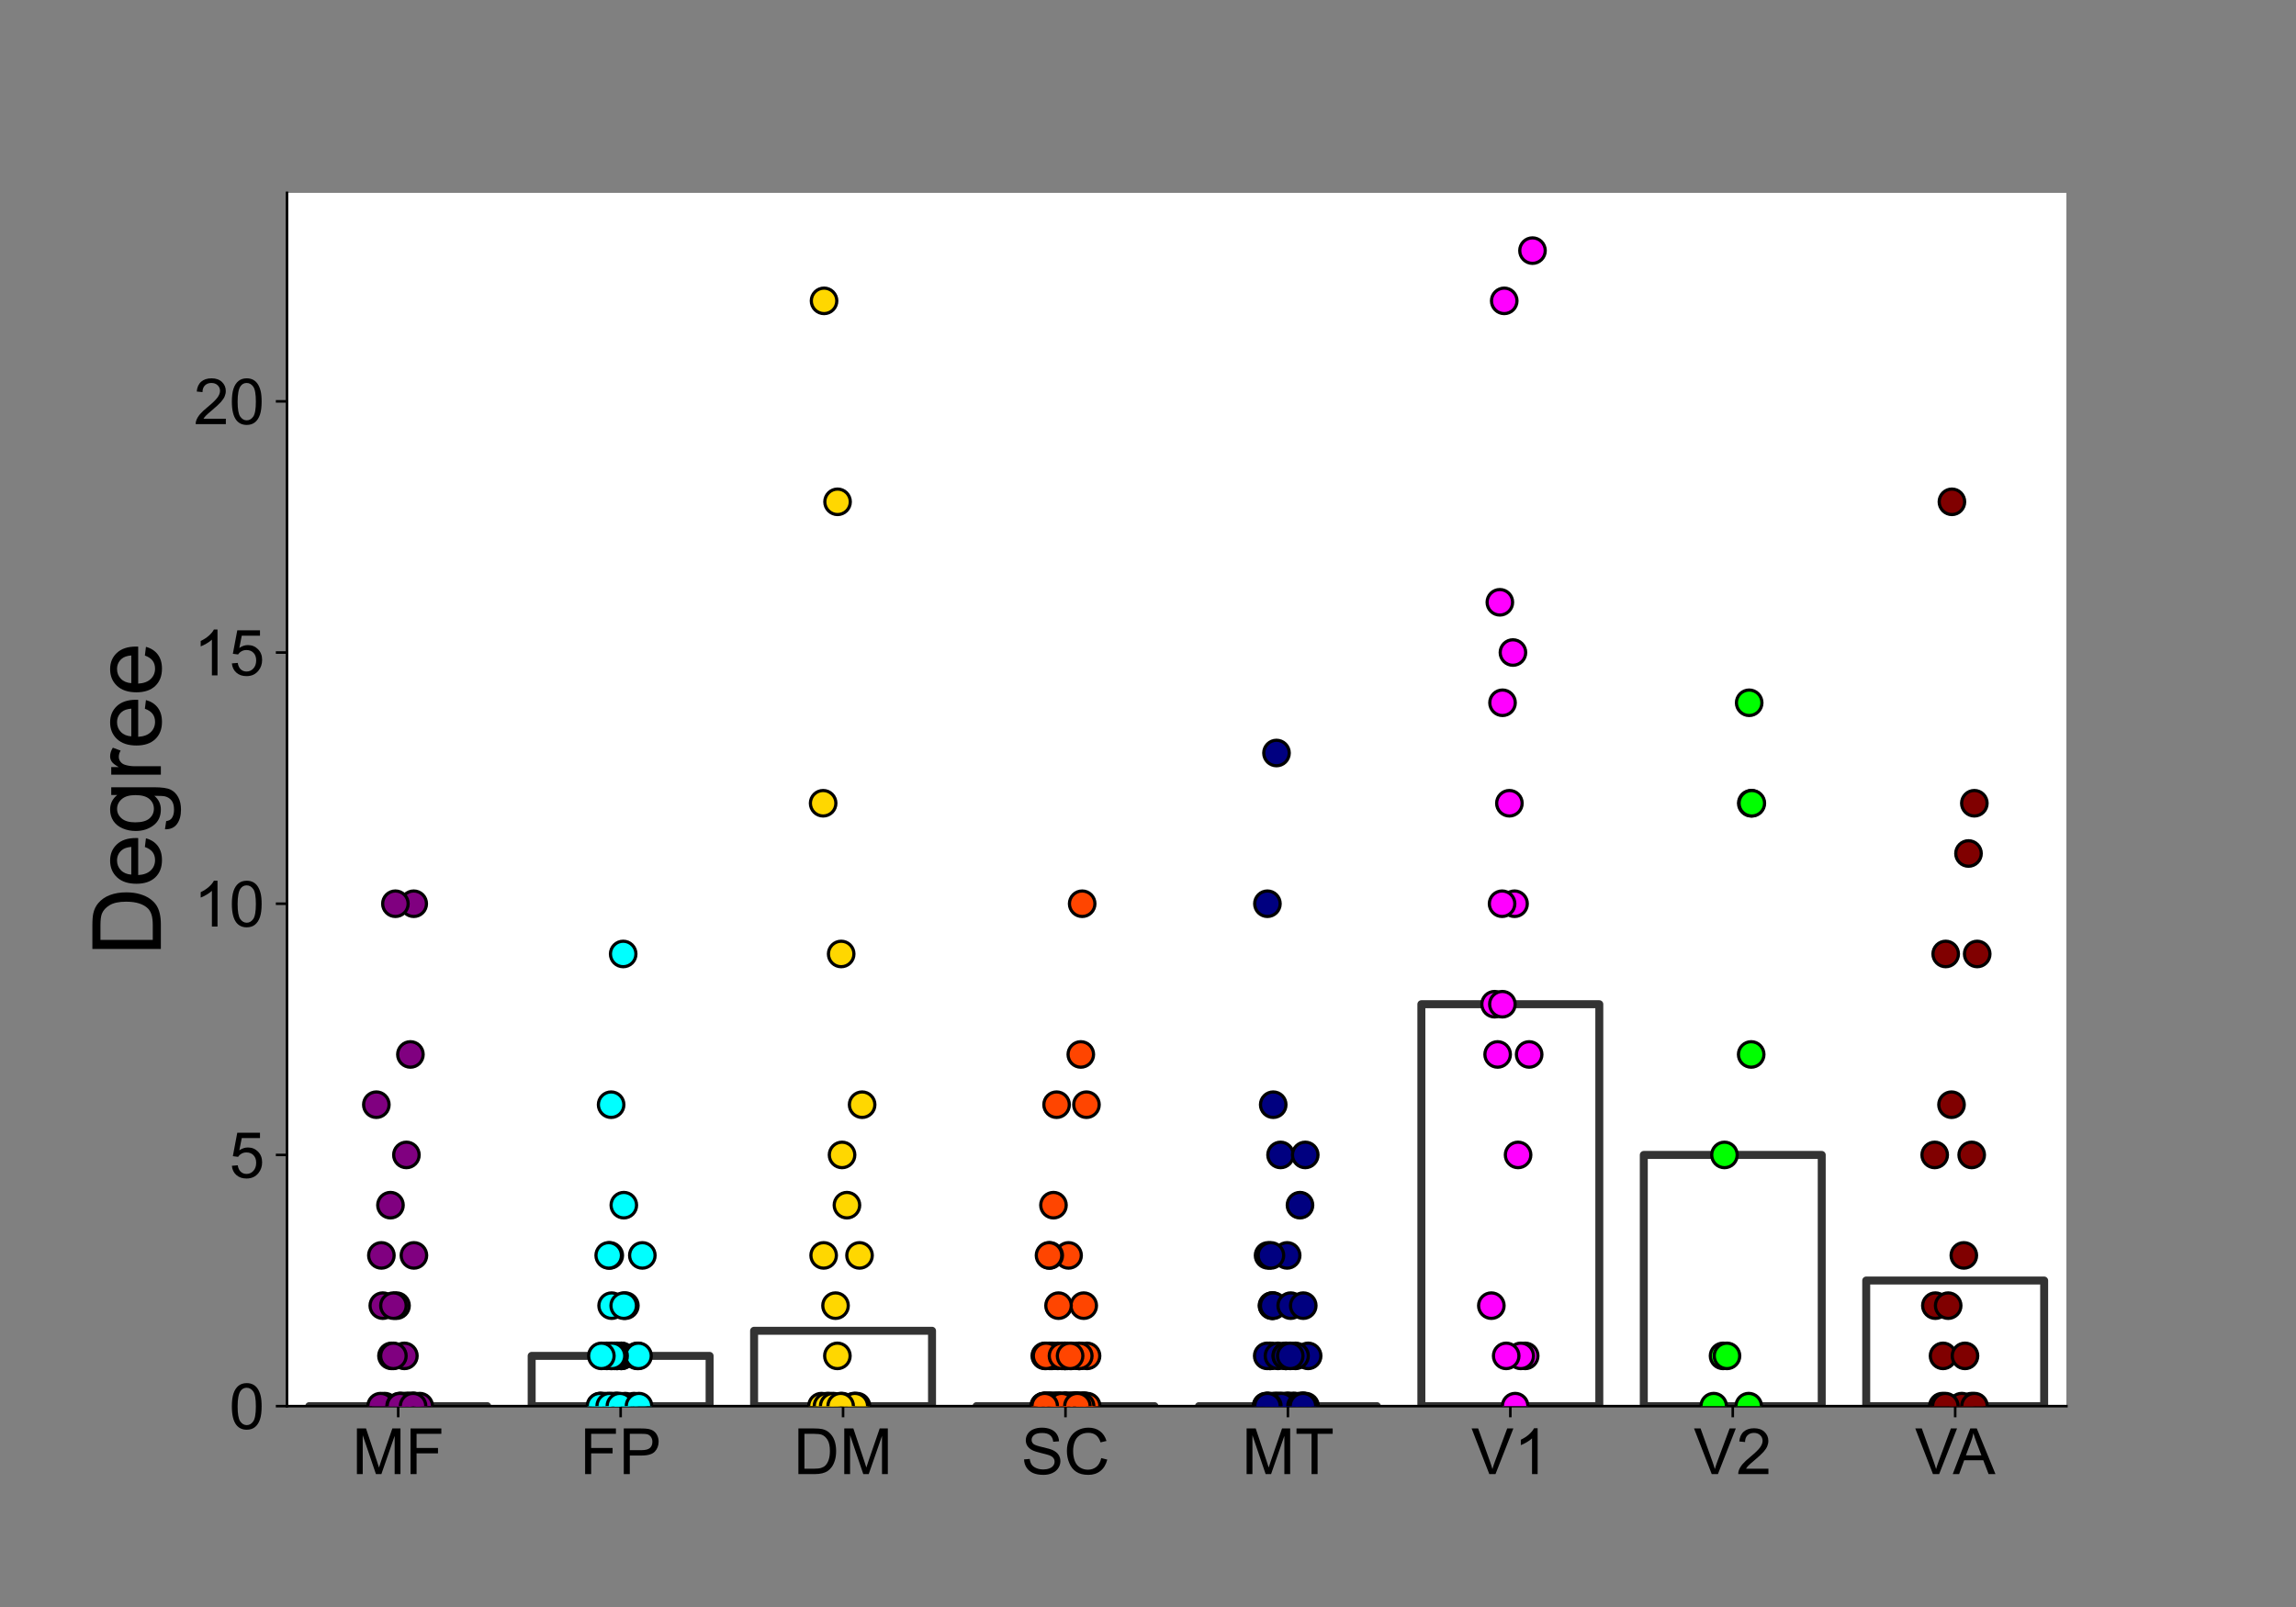<?xml version="1.0" encoding="utf-8" standalone="no"?>
<!DOCTYPE svg PUBLIC "-//W3C//DTD SVG 1.1//EN"
  "http://www.w3.org/Graphics/SVG/1.1/DTD/svg11.dtd">
<!-- Created with matplotlib (https://matplotlib.org/) -->
<svg height="504pt" version="1.1" viewBox="0 0 720 504" width="720pt" xmlns="http://www.w3.org/2000/svg" xmlns:xlink="http://www.w3.org/1999/xlink">
 <rect x="0" y="0" width="720" height="504" fill="#808080" stroke="none"/>
 <defs>
  <style type="text/css">*{stroke-linecap:butt;stroke-linejoin:round;}</style>
 </defs>
 <g id="figure_1">
  <g id="patch_1">
   <path d="M 0 504 
L 720 504 
L 720 0 
L 0 0 
z
" style="fill:none;"/>
  </g>
  <g id="axes_1">
   <g id="patch_2">
    <path d="M 90 441 
L 648 441 
L 648 60.48 
L 90 60.48 
z
" style="fill:#ffffff;"/>
   </g>
   <g id="PathCollection_1"/>
   <g id="PathCollection_2"/>
   <g id="PathCollection_3"/>
   <g id="PathCollection_4"/>
   <g id="PathCollection_5"/>
   <g id="PathCollection_6"/>
   <g id="PathCollection_7"/>
   <g id="PathCollection_8"/>
   <g id="patch_3">
    <path clip-path="url(#pe4513a2736)" d="M 96.975 441 
L 152.775 441 
L 152.775 441 
L 96.975 441 
z
" style="fill:none;stroke:#333333;stroke-linejoin:miter;stroke-width:2.5;"/>
   </g>
   <g id="patch_4">
    <path clip-path="url(#pe4513a2736)" d="M 166.725 441 
L 222.525 441 
L 222.525 425.243 
L 166.725 425.243 
z
" style="fill:none;stroke:#333333;stroke-linejoin:miter;stroke-width:2.5;"/>
   </g>
   <g id="patch_5">
    <path clip-path="url(#pe4513a2736)" d="M 236.475 441 
L 292.275 441 
L 292.275 417.365 
L 236.475 417.365 
z
" style="fill:none;stroke:#333333;stroke-linejoin:miter;stroke-width:2.5;"/>
   </g>
   <g id="patch_6">
    <path clip-path="url(#pe4513a2736)" d="M 306.225 441 
L 362.025 441 
L 362.025 441 
L 306.225 441 
z
" style="fill:none;stroke:#333333;stroke-linejoin:miter;stroke-width:2.5;"/>
   </g>
   <g id="patch_7">
    <path clip-path="url(#pe4513a2736)" d="M 375.975 441 
L 431.775 441 
L 431.775 441 
L 375.975 441 
z
" style="fill:none;stroke:#333333;stroke-linejoin:miter;stroke-width:2.5;"/>
   </g>
   <g id="patch_8">
    <path clip-path="url(#pe4513a2736)" d="M 445.725 441 
L 501.525 441 
L 501.525 314.948 
L 445.725 314.948 
z
" style="fill:none;stroke:#333333;stroke-linejoin:miter;stroke-width:2.5;"/>
   </g>
   <g id="patch_9">
    <path clip-path="url(#pe4513a2736)" d="M 515.475 441 
L 571.275 441 
L 571.275 362.217 
L 515.475 362.217 
z
" style="fill:none;stroke:#333333;stroke-linejoin:miter;stroke-width:2.5;"/>
   </g>
   <g id="patch_10">
    <path clip-path="url(#pe4513a2736)" d="M 585.225 441 
L 641.025 441 
L 641.025 401.609 
L 585.225 401.609 
z
" style="fill:none;stroke:#333333;stroke-linejoin:miter;stroke-width:2.5;"/>
   </g>
   <g id="matplotlib.axis_1">
    <g id="xtick_1">
     <g id="line2d_1">
      <defs>
       <path d="M 0 0 
L 0 3.5 
" id="m1e7a3a5e52" style="stroke:#000000;stroke-width:0.8;"/>
      </defs>
      <g>
       <use style="stroke:#000000;stroke-width:0.8;" x="124.875" xlink:href="#m1e7a3a5e52" y="441"/>
      </g>
     </g>
     <g id="text_1">
      <!-- MF -->
      <g transform="translate(110.438 462.316)scale(0.2 -0.2)">
       <defs>
        <path d="M 7.422 0 
L 7.422 71.578 
L 21.688 71.578 
L 38.625 20.906 
Q 40.969 13.812 42.047 10.297 
Q 43.266 14.203 45.844 21.781 
L 62.984 71.578 
L 75.734 71.578 
L 75.734 0 
L 66.609 0 
L 66.609 59.906 
L 45.797 0 
L 37.25 0 
L 16.547 60.938 
L 16.547 0 
z
" id="ArialMT-77"/>
        <path d="M 8.203 0 
L 8.203 71.578 
L 56.5 71.578 
L 56.5 63.141 
L 17.672 63.141 
L 17.672 40.969 
L 51.266 40.969 
L 51.266 32.516 
L 17.672 32.516 
L 17.672 0 
z
" id="ArialMT-70"/>
       </defs>
       <use xlink:href="#ArialMT-77"/>
       <use x="83.301" xlink:href="#ArialMT-70"/>
      </g>
     </g>
    </g>
    <g id="xtick_2">
     <g id="line2d_2">
      <g>
       <use style="stroke:#000000;stroke-width:0.8;" x="194.625" xlink:href="#m1e7a3a5e52" y="441"/>
      </g>
     </g>
     <g id="text_2">
      <!-- FP -->
      <g transform="translate(181.847 462.316)scale(0.2 -0.2)">
       <defs>
        <path d="M 7.719 0 
L 7.719 71.578 
L 34.719 71.578 
Q 41.844 71.578 45.609 70.906 
Q 50.875 70.016 54.438 67.547 
Q 58.016 65.094 60.188 60.641 
Q 62.359 56.203 62.359 50.875 
Q 62.359 41.75 56.547 35.422 
Q 50.734 29.109 35.547 29.109 
L 17.188 29.109 
L 17.188 0 
z
M 17.188 37.547 
L 35.688 37.547 
Q 44.875 37.547 48.734 40.969 
Q 52.594 44.391 52.594 50.594 
Q 52.594 55.078 50.312 58.266 
Q 48.047 61.469 44.344 62.5 
Q 41.938 63.141 35.5 63.141 
L 17.188 63.141 
z
" id="ArialMT-80"/>
       </defs>
       <use xlink:href="#ArialMT-70"/>
       <use x="61.084" xlink:href="#ArialMT-80"/>
      </g>
     </g>
    </g>
    <g id="xtick_3">
     <g id="line2d_3">
      <g>
       <use style="stroke:#000000;stroke-width:0.8;" x="264.375" xlink:href="#m1e7a3a5e52" y="441"/>
      </g>
     </g>
     <g id="text_3">
      <!-- DM -->
      <g transform="translate(248.823 462.316)scale(0.2 -0.2)">
       <defs>
        <path d="M 7.719 0 
L 7.719 71.578 
L 32.375 71.578 
Q 40.719 71.578 45.125 70.562 
Q 51.266 69.141 55.609 65.438 
Q 61.281 60.641 64.078 53.188 
Q 66.891 45.75 66.891 36.188 
Q 66.891 28.031 64.984 21.734 
Q 63.094 15.438 60.109 11.297 
Q 57.125 7.172 53.578 4.797 
Q 50.047 2.438 45.047 1.219 
Q 40.047 0 33.547 0 
z
M 17.188 8.453 
L 32.469 8.453 
Q 39.547 8.453 43.578 9.766 
Q 47.609 11.078 50 13.484 
Q 53.375 16.844 55.25 22.531 
Q 57.125 28.219 57.125 36.328 
Q 57.125 47.562 53.438 53.594 
Q 49.75 59.625 44.484 61.672 
Q 40.672 63.141 32.234 63.141 
L 17.188 63.141 
z
" id="ArialMT-68"/>
       </defs>
       <use xlink:href="#ArialMT-68"/>
       <use x="72.217" xlink:href="#ArialMT-77"/>
      </g>
     </g>
    </g>
    <g id="xtick_4">
     <g id="line2d_4">
      <g>
       <use style="stroke:#000000;stroke-width:0.8;" x="334.125" xlink:href="#m1e7a3a5e52" y="441"/>
      </g>
     </g>
     <g id="text_4">
      <!-- SC -->
      <g transform="translate(320.233 462.316)scale(0.2 -0.2)">
       <defs>
        <path d="M 4.5 23 
L 13.422 23.781 
Q 14.062 18.406 16.375 14.969 
Q 18.703 11.531 23.578 9.406 
Q 28.469 7.281 34.578 7.281 
Q 39.984 7.281 44.141 8.891 
Q 48.297 10.5 50.312 13.297 
Q 52.344 16.109 52.344 19.438 
Q 52.344 22.797 50.391 25.312 
Q 48.438 27.828 43.953 29.547 
Q 41.062 30.672 31.203 33.031 
Q 21.344 35.406 17.391 37.5 
Q 12.25 40.188 9.734 44.156 
Q 7.234 48.141 7.234 53.078 
Q 7.234 58.5 10.297 63.203 
Q 13.375 67.922 19.281 70.359 
Q 25.203 72.797 32.422 72.797 
Q 40.375 72.797 46.453 70.234 
Q 52.547 67.672 55.812 62.688 
Q 59.078 57.719 59.328 51.422 
L 50.25 50.734 
Q 49.516 57.516 45.281 60.984 
Q 41.062 64.453 32.812 64.453 
Q 24.219 64.453 20.281 61.297 
Q 16.359 58.156 16.359 53.719 
Q 16.359 49.859 19.141 47.359 
Q 21.875 44.875 33.422 42.266 
Q 44.969 39.656 49.266 37.703 
Q 55.516 34.812 58.484 30.391 
Q 61.469 25.984 61.469 20.219 
Q 61.469 14.5 58.203 9.438 
Q 54.938 4.391 48.797 1.578 
Q 42.672 -1.219 35.016 -1.219 
Q 25.297 -1.219 18.719 1.609 
Q 12.156 4.438 8.422 10.125 
Q 4.688 15.828 4.5 23 
z
" id="ArialMT-83"/>
        <path d="M 58.797 25.094 
L 68.266 22.703 
Q 65.281 11.031 57.547 4.906 
Q 49.812 -1.219 38.625 -1.219 
Q 27.047 -1.219 19.797 3.484 
Q 12.547 8.203 8.766 17.141 
Q 4.984 26.078 4.984 36.328 
Q 4.984 47.516 9.25 55.828 
Q 13.531 64.156 21.406 68.469 
Q 29.297 72.797 38.766 72.797 
Q 49.516 72.797 56.828 67.328 
Q 64.156 61.859 67.047 51.953 
L 57.719 49.75 
Q 55.219 57.562 50.484 61.125 
Q 45.75 64.703 38.578 64.703 
Q 30.328 64.703 24.781 60.734 
Q 19.234 56.781 16.984 50.109 
Q 14.75 43.453 14.75 36.375 
Q 14.75 27.25 17.406 20.438 
Q 20.062 13.625 25.672 10.25 
Q 31.297 6.891 37.844 6.891 
Q 45.797 6.891 51.312 11.469 
Q 56.844 16.062 58.797 25.094 
z
" id="ArialMT-67"/>
       </defs>
       <use xlink:href="#ArialMT-83"/>
       <use x="66.699" xlink:href="#ArialMT-67"/>
      </g>
     </g>
    </g>
    <g id="xtick_5">
     <g id="line2d_5">
      <g>
       <use style="stroke:#000000;stroke-width:0.8;" x="403.875" xlink:href="#m1e7a3a5e52" y="441"/>
      </g>
     </g>
     <g id="text_5">
      <!-- MT -->
      <g transform="translate(389.438 462.316)scale(0.2 -0.2)">
       <defs>
        <path d="M 25.922 0 
L 25.922 63.141 
L 2.344 63.141 
L 2.344 71.578 
L 59.078 71.578 
L 59.078 63.141 
L 35.406 63.141 
L 35.406 0 
z
" id="ArialMT-84"/>
       </defs>
       <use xlink:href="#ArialMT-77"/>
       <use x="83.301" xlink:href="#ArialMT-84"/>
      </g>
     </g>
    </g>
    <g id="xtick_6">
     <g id="line2d_6">
      <g>
       <use style="stroke:#000000;stroke-width:0.8;" x="473.625" xlink:href="#m1e7a3a5e52" y="441"/>
      </g>
     </g>
     <g id="text_6">
      <!-- V1 -->
      <g transform="translate(461.394 462.316)scale(0.2 -0.2)">
       <defs>
        <path d="M 28.172 0 
L 0.438 71.578 
L 10.688 71.578 
L 29.297 19.578 
Q 31.547 13.328 33.062 7.859 
Q 34.719 13.719 36.922 19.578 
L 56.25 71.578 
L 65.922 71.578 
L 37.891 0 
z
" id="ArialMT-86"/>
        <path d="M 37.25 0 
L 28.469 0 
L 28.469 56 
Q 25.297 52.984 20.141 49.953 
Q 14.984 46.922 10.891 45.406 
L 10.891 53.906 
Q 18.266 57.375 23.781 62.297 
Q 29.297 67.234 31.594 71.875 
L 37.25 71.875 
z
" id="ArialMT-49"/>
       </defs>
       <use xlink:href="#ArialMT-86"/>
       <use x="66.699" xlink:href="#ArialMT-49"/>
      </g>
     </g>
    </g>
    <g id="xtick_7">
     <g id="line2d_7">
      <g>
       <use style="stroke:#000000;stroke-width:0.8;" x="543.375" xlink:href="#m1e7a3a5e52" y="441"/>
      </g>
     </g>
     <g id="text_7">
      <!-- V2 -->
      <g transform="translate(531.144 462.316)scale(0.2 -0.2)">
       <defs>
        <path d="M 50.344 8.453 
L 50.344 0 
L 3.031 0 
Q 2.938 3.172 4.047 6.109 
Q 5.859 10.938 9.828 15.625 
Q 13.812 20.312 21.344 26.469 
Q 33.016 36.031 37.109 41.625 
Q 41.219 47.219 41.219 52.203 
Q 41.219 57.422 37.469 61 
Q 33.734 64.594 27.734 64.594 
Q 21.391 64.594 17.578 60.781 
Q 13.766 56.984 13.719 50.25 
L 4.688 51.172 
Q 5.609 61.281 11.656 66.578 
Q 17.719 71.875 27.938 71.875 
Q 38.234 71.875 44.234 66.156 
Q 50.25 60.453 50.25 52 
Q 50.25 47.703 48.484 43.547 
Q 46.734 39.406 42.656 34.812 
Q 38.578 30.219 29.109 22.219 
Q 21.188 15.578 18.938 13.203 
Q 16.703 10.844 15.234 8.453 
z
" id="ArialMT-50"/>
       </defs>
       <use xlink:href="#ArialMT-86"/>
       <use x="66.699" xlink:href="#ArialMT-50"/>
      </g>
     </g>
    </g>
    <g id="xtick_8">
     <g id="line2d_8">
      <g>
       <use style="stroke:#000000;stroke-width:0.8;" x="613.125" xlink:href="#m1e7a3a5e52" y="441"/>
      </g>
     </g>
     <g id="text_8">
      <!-- VA -->
      <g transform="translate(600.522 462.316)scale(0.2 -0.2)">
       <defs>
        <path d="M -0.141 0 
L 27.344 71.578 
L 37.547 71.578 
L 66.844 0 
L 56.062 0 
L 47.703 21.688 
L 17.781 21.688 
L 9.906 0 
z
M 20.516 29.391 
L 44.781 29.391 
L 37.312 49.219 
Q 33.891 58.25 32.234 64.062 
Q 30.859 57.172 28.375 50.391 
z
" id="ArialMT-65"/>
       </defs>
       <use xlink:href="#ArialMT-86"/>
       <use x="59.324" xlink:href="#ArialMT-65"/>
      </g>
     </g>
    </g>
   </g>
   <g id="matplotlib.axis_2">
    <g id="ytick_1">
     <g id="line2d_9">
      <defs>
       <path d="M 0 0 
L -3.5 0 
" id="ma22f1f2054" style="stroke:#000000;stroke-width:0.8;"/>
      </defs>
      <g>
       <use style="stroke:#000000;stroke-width:0.8;" x="90" xlink:href="#ma22f1f2054" y="441"/>
      </g>
     </g>
     <g id="text_9">
      <!-- 0 -->
      <g transform="translate(71.878 448.158)scale(0.2 -0.2)">
       <defs>
        <path d="M 4.156 35.297 
Q 4.156 48 6.766 55.734 
Q 9.375 63.484 14.516 67.672 
Q 19.672 71.875 27.484 71.875 
Q 33.25 71.875 37.594 69.547 
Q 41.938 67.234 44.766 62.859 
Q 47.609 58.5 49.219 52.219 
Q 50.828 45.953 50.828 35.297 
Q 50.828 22.703 48.234 14.969 
Q 45.656 7.234 40.5 3 
Q 35.359 -1.219 27.484 -1.219 
Q 17.141 -1.219 11.234 6.203 
Q 4.156 15.141 4.156 35.297 
z
M 13.188 35.297 
Q 13.188 17.672 17.312 11.828 
Q 21.438 6 27.484 6 
Q 33.547 6 37.672 11.859 
Q 41.797 17.719 41.797 35.297 
Q 41.797 52.984 37.672 58.781 
Q 33.547 64.594 27.391 64.594 
Q 21.344 64.594 17.719 59.469 
Q 13.188 52.938 13.188 35.297 
z
" id="ArialMT-48"/>
       </defs>
       <use xlink:href="#ArialMT-48"/>
      </g>
     </g>
    </g>
    <g id="ytick_2">
     <g id="line2d_10">
      <g>
       <use style="stroke:#000000;stroke-width:0.8;" x="90" xlink:href="#ma22f1f2054" y="362.217"/>
      </g>
     </g>
     <g id="text_10">
      <!-- 5 -->
      <g transform="translate(71.878 369.375)scale(0.2 -0.2)">
       <defs>
        <path d="M 4.156 18.75 
L 13.375 19.531 
Q 14.406 12.797 18.141 9.391 
Q 21.875 6 27.156 6 
Q 33.5 6 37.891 10.781 
Q 42.281 15.578 42.281 23.484 
Q 42.281 31 38.062 35.344 
Q 33.844 39.703 27 39.703 
Q 22.75 39.703 19.328 37.766 
Q 15.922 35.844 13.969 32.766 
L 5.719 33.844 
L 12.641 70.609 
L 48.25 70.609 
L 48.25 62.203 
L 19.672 62.203 
L 15.828 42.969 
Q 22.266 47.469 29.344 47.469 
Q 38.719 47.469 45.156 40.969 
Q 51.609 34.469 51.609 24.266 
Q 51.609 14.547 45.953 7.469 
Q 39.062 -1.219 27.156 -1.219 
Q 17.391 -1.219 11.203 4.25 
Q 5.031 9.719 4.156 18.75 
z
" id="ArialMT-53"/>
       </defs>
       <use xlink:href="#ArialMT-53"/>
      </g>
     </g>
    </g>
    <g id="ytick_3">
     <g id="line2d_11">
      <g>
       <use style="stroke:#000000;stroke-width:0.8;" x="90" xlink:href="#ma22f1f2054" y="283.435"/>
      </g>
     </g>
     <g id="text_11">
      <!-- 10 -->
      <g transform="translate(60.756 290.593)scale(0.2 -0.2)">
       <use xlink:href="#ArialMT-49"/>
       <use x="55.615" xlink:href="#ArialMT-48"/>
      </g>
     </g>
    </g>
    <g id="ytick_4">
     <g id="line2d_12">
      <g>
       <use style="stroke:#000000;stroke-width:0.8;" x="90" xlink:href="#ma22f1f2054" y="204.652"/>
      </g>
     </g>
     <g id="text_12">
      <!-- 15 -->
      <g transform="translate(60.756 211.81)scale(0.2 -0.2)">
       <use xlink:href="#ArialMT-49"/>
       <use x="55.615" xlink:href="#ArialMT-53"/>
      </g>
     </g>
    </g>
    <g id="ytick_5">
     <g id="line2d_13">
      <g>
       <use style="stroke:#000000;stroke-width:0.8;" x="90" xlink:href="#ma22f1f2054" y="125.87"/>
      </g>
     </g>
     <g id="text_13">
      <!-- 20 -->
      <g transform="translate(60.756 133.027)scale(0.2 -0.2)">
       <use xlink:href="#ArialMT-50"/>
       <use x="55.615" xlink:href="#ArialMT-48"/>
      </g>
     </g>
    </g>
    <g id="text_14">
     <!-- Degree -->
     <g transform="translate(50.442 299.933)rotate(-90)scale(0.3 -0.3)">
      <defs>
       <path d="M 42.094 16.703 
L 51.172 15.578 
Q 49.031 7.625 43.219 3.219 
Q 37.406 -1.172 28.375 -1.172 
Q 17 -1.172 10.328 5.828 
Q 3.656 12.844 3.656 25.484 
Q 3.656 38.578 10.391 45.797 
Q 17.141 53.031 27.875 53.031 
Q 38.281 53.031 44.875 45.953 
Q 51.469 38.875 51.469 26.031 
Q 51.469 25.25 51.422 23.688 
L 12.75 23.688 
Q 13.234 15.141 17.578 10.594 
Q 21.922 6.062 28.422 6.062 
Q 33.25 6.062 36.672 8.594 
Q 40.094 11.141 42.094 16.703 
z
M 13.234 30.906 
L 42.188 30.906 
Q 41.609 37.453 38.875 40.719 
Q 34.672 45.797 27.984 45.797 
Q 21.922 45.797 17.797 41.75 
Q 13.672 37.703 13.234 30.906 
z
" id="ArialMT-101"/>
       <path d="M 4.984 -4.297 
L 13.531 -5.562 
Q 14.062 -9.516 16.5 -11.328 
Q 19.781 -13.766 25.438 -13.766 
Q 31.547 -13.766 34.859 -11.328 
Q 38.188 -8.891 39.359 -4.5 
Q 40.047 -1.812 39.984 6.781 
Q 34.234 0 25.641 0 
Q 14.938 0 9.078 7.719 
Q 3.219 15.438 3.219 26.219 
Q 3.219 33.641 5.906 39.906 
Q 8.594 46.188 13.688 49.609 
Q 18.797 53.031 25.688 53.031 
Q 34.859 53.031 40.828 45.609 
L 40.828 51.859 
L 48.922 51.859 
L 48.922 7.031 
Q 48.922 -5.078 46.453 -10.125 
Q 44 -15.188 38.641 -18.109 
Q 33.297 -21.047 25.484 -21.047 
Q 16.219 -21.047 10.5 -16.875 
Q 4.781 -12.703 4.984 -4.297 
z
M 12.25 26.859 
Q 12.25 16.656 16.297 11.969 
Q 20.359 7.281 26.469 7.281 
Q 32.516 7.281 36.609 11.938 
Q 40.719 16.609 40.719 26.562 
Q 40.719 36.078 36.5 40.906 
Q 32.281 45.75 26.312 45.75 
Q 20.453 45.75 16.344 40.984 
Q 12.25 36.234 12.25 26.859 
z
" id="ArialMT-103"/>
       <path d="M 6.5 0 
L 6.5 51.859 
L 14.406 51.859 
L 14.406 44 
Q 17.438 49.516 20 51.266 
Q 22.562 53.031 25.641 53.031 
Q 30.078 53.031 34.672 50.203 
L 31.641 42.047 
Q 28.422 43.953 25.203 43.953 
Q 22.312 43.953 20.016 42.219 
Q 17.719 40.484 16.75 37.406 
Q 15.281 32.719 15.281 27.156 
L 15.281 0 
z
" id="ArialMT-114"/>
      </defs>
      <use xlink:href="#ArialMT-68"/>
      <use x="72.217" xlink:href="#ArialMT-101"/>
      <use x="127.832" xlink:href="#ArialMT-103"/>
      <use x="183.447" xlink:href="#ArialMT-114"/>
      <use x="216.748" xlink:href="#ArialMT-101"/>
      <use x="272.363" xlink:href="#ArialMT-101"/>
     </g>
    </g>
   </g>
   <g id="line2d_14">
    <path clip-path="url(#pe4513a2736)" d="M 124.875 441 
L 124.875 441 
" style="fill:none;stroke:#333333;stroke-linecap:square;stroke-width:2.7;"/>
   </g>
   <g id="line2d_15">
    <path clip-path="url(#pe4513a2736)" d="M 194.625 425.243 
L 194.625 425.243 
" style="fill:none;stroke:#333333;stroke-linecap:square;stroke-width:2.7;"/>
   </g>
   <g id="line2d_16">
    <path clip-path="url(#pe4513a2736)" d="M 264.375 417.365 
L 264.375 417.365 
" style="fill:none;stroke:#333333;stroke-linecap:square;stroke-width:2.7;"/>
   </g>
   <g id="line2d_17">
    <path clip-path="url(#pe4513a2736)" d="M 334.125 441 
L 334.125 441 
" style="fill:none;stroke:#333333;stroke-linecap:square;stroke-width:2.7;"/>
   </g>
   <g id="line2d_18">
    <path clip-path="url(#pe4513a2736)" d="M 403.875 441 
L 403.875 441 
" style="fill:none;stroke:#333333;stroke-linecap:square;stroke-width:2.7;"/>
   </g>
   <g id="line2d_19">
    <path clip-path="url(#pe4513a2736)" d="M 473.625 314.948 
L 473.625 314.948 
" style="fill:none;stroke:#333333;stroke-linecap:square;stroke-width:2.7;"/>
   </g>
   <g id="line2d_20">
    <path clip-path="url(#pe4513a2736)" d="M 543.375 362.217 
L 543.375 362.217 
" style="fill:none;stroke:#333333;stroke-linecap:square;stroke-width:2.7;"/>
   </g>
   <g id="line2d_21">
    <path clip-path="url(#pe4513a2736)" d="M 613.125 401.609 
L 613.125 401.609 
" style="fill:none;stroke:#333333;stroke-linecap:square;stroke-width:2.7;"/>
   </g>
   <g id="patch_11">
    <path d="M 90 441 
L 90 60.48 
" style="fill:none;stroke:#000000;stroke-linecap:square;stroke-linejoin:miter;stroke-width:0.8;"/>
   </g>
   <g id="patch_12">
    <path d="M 90 441 
L 648 441 
" style="fill:none;stroke:#000000;stroke-linecap:square;stroke-linejoin:miter;stroke-width:0.8;"/>
   </g>
   <g id="PathCollection_9">
    <defs>
     <path d="M 0 4 
C 1.061 4 2.078 3.579 2.828 2.828 
C 3.579 2.078 4 1.061 4 -0 
C 4 -1.061 3.579 -2.078 2.828 -2.828 
C 2.078 -3.579 1.061 -4 0 -4 
C -1.061 -4 -2.078 -3.579 -2.828 -2.828 
C -3.579 -2.078 -4 -1.061 -4 0 
C -4 1.061 -3.579 2.078 -2.828 2.828 
C -2.078 3.579 -1.061 4 0 4 
z
" id="C0_0_2e7c57253b"/>
    </defs>
    <g clip-path="url(#pe4513a2736)">
     <use style="fill:#800080;stroke:#000000;" x="129.74" xlink:href="#C0_0_2e7c57253b" y="283.435"/>
    </g>
    <g clip-path="url(#pe4513a2736)">
     <use style="fill:#800080;stroke:#000000;" x="120.039" xlink:href="#C0_0_2e7c57253b" y="409.487"/>
    </g>
    <g clip-path="url(#pe4513a2736)">
     <use style="fill:#800080;stroke:#000000;" x="127.719" xlink:href="#C0_0_2e7c57253b" y="441"/>
    </g>
    <g clip-path="url(#pe4513a2736)">
     <use style="fill:#800080;stroke:#000000;" x="120.641" xlink:href="#C0_0_2e7c57253b" y="441"/>
    </g>
    <g clip-path="url(#pe4513a2736)">
     <use style="fill:#800080;stroke:#000000;" x="129.845" xlink:href="#C0_0_2e7c57253b" y="441"/>
    </g>
    <g clip-path="url(#pe4513a2736)">
     <use style="fill:#800080;stroke:#000000;" x="129.517" xlink:href="#C0_0_2e7c57253b" y="441"/>
    </g>
    <g clip-path="url(#pe4513a2736)">
     <use style="fill:#800080;stroke:#000000;" x="126.812" xlink:href="#C0_0_2e7c57253b" y="425.243"/>
    </g>
    <g clip-path="url(#pe4513a2736)">
     <use style="fill:#800080;stroke:#000000;" x="122.765" xlink:href="#C0_0_2e7c57253b" y="425.243"/>
    </g>
    <g clip-path="url(#pe4513a2736)">
     <use style="fill:#800080;stroke:#000000;" x="130.114" xlink:href="#C0_0_2e7c57253b" y="441"/>
    </g>
    <g clip-path="url(#pe4513a2736)">
     <use style="fill:#800080;stroke:#000000;" x="119.349" xlink:href="#C0_0_2e7c57253b" y="441"/>
    </g>
    <g clip-path="url(#pe4513a2736)">
     <use style="fill:#800080;stroke:#000000;" x="119.598" xlink:href="#C0_0_2e7c57253b" y="393.73"/>
    </g>
    <g clip-path="url(#pe4513a2736)">
     <use style="fill:#800080;stroke:#000000;" x="127.445" xlink:href="#C0_0_2e7c57253b" y="362.217"/>
    </g>
    <g clip-path="url(#pe4513a2736)">
     <use style="fill:#800080;stroke:#000000;" x="123.994" xlink:href="#C0_0_2e7c57253b" y="283.435"/>
    </g>
    <g clip-path="url(#pe4513a2736)">
     <use style="fill:#800080;stroke:#000000;" x="118.017" xlink:href="#C0_0_2e7c57253b" y="346.461"/>
    </g>
    <g clip-path="url(#pe4513a2736)">
     <use style="fill:#800080;stroke:#000000;" x="129.799" xlink:href="#C0_0_2e7c57253b" y="393.73"/>
    </g>
    <g clip-path="url(#pe4513a2736)">
     <use style="fill:#800080;stroke:#000000;" x="126.721" xlink:href="#C0_0_2e7c57253b" y="441"/>
    </g>
    <g clip-path="url(#pe4513a2736)">
     <use style="fill:#800080;stroke:#000000;" x="128.701" xlink:href="#C0_0_2e7c57253b" y="330.704"/>
    </g>
    <g clip-path="url(#pe4513a2736)">
     <use style="fill:#800080;stroke:#000000;" x="127.813" xlink:href="#C0_0_2e7c57253b" y="441"/>
    </g>
    <g clip-path="url(#pe4513a2736)">
     <use style="fill:#800080;stroke:#000000;" x="124.34" xlink:href="#C0_0_2e7c57253b" y="409.487"/>
    </g>
    <g clip-path="url(#pe4513a2736)">
     <use style="fill:#800080;stroke:#000000;" x="128.463" xlink:href="#C0_0_2e7c57253b" y="441"/>
    </g>
    <g clip-path="url(#pe4513a2736)">
     <use style="fill:#800080;stroke:#000000;" x="128.963" xlink:href="#C0_0_2e7c57253b" y="441"/>
    </g>
    <g clip-path="url(#pe4513a2736)">
     <use style="fill:#800080;stroke:#000000;" x="125.317" xlink:href="#C0_0_2e7c57253b" y="441"/>
    </g>
    <g clip-path="url(#pe4513a2736)">
     <use style="fill:#800080;stroke:#000000;" x="131.622" xlink:href="#C0_0_2e7c57253b" y="441"/>
    </g>
    <g clip-path="url(#pe4513a2736)">
     <use style="fill:#800080;stroke:#000000;" x="125.824" xlink:href="#C0_0_2e7c57253b" y="441"/>
    </g>
    <g clip-path="url(#pe4513a2736)">
     <use style="fill:#800080;stroke:#000000;" x="123.377" xlink:href="#C0_0_2e7c57253b" y="409.487"/>
    </g>
    <g clip-path="url(#pe4513a2736)">
     <use style="fill:#800080;stroke:#000000;" x="123.367" xlink:href="#C0_0_2e7c57253b" y="425.243"/>
    </g>
    <g clip-path="url(#pe4513a2736)">
     <use style="fill:#800080;stroke:#000000;" x="125.411" xlink:href="#C0_0_2e7c57253b" y="441"/>
    </g>
    <g clip-path="url(#pe4513a2736)">
     <use style="fill:#800080;stroke:#000000;" x="129.534" xlink:href="#C0_0_2e7c57253b" y="441"/>
    </g>
    <g clip-path="url(#pe4513a2736)">
     <use style="fill:#800080;stroke:#000000;" x="122.446" xlink:href="#C0_0_2e7c57253b" y="377.974"/>
    </g>
   </g>
   <g id="PathCollection_10">
    <defs>
     <path d="M 0 4 
C 1.061 4 2.078 3.579 2.828 2.828 
C 3.579 2.078 4 1.061 4 -0 
C 4 -1.061 3.579 -2.078 2.828 -2.828 
C 2.078 -3.579 1.061 -4 0 -4 
C -1.061 -4 -2.078 -3.579 -2.828 -2.828 
C -3.579 -2.078 -4 -1.061 -4 0 
C -4 1.061 -3.579 2.078 -2.828 2.828 
C -2.078 3.579 -1.061 4 0 4 
z
" id="C1_0_0f86e85a48"/>
    </defs>
    <g clip-path="url(#pe4513a2736)">
     <use style="fill:#00ffff;stroke:#000000;" x="195.624" xlink:href="#C1_0_0f86e85a48" y="377.974"/>
    </g>
    <g clip-path="url(#pe4513a2736)">
     <use style="fill:#00ffff;stroke:#000000;" x="194.832" xlink:href="#C1_0_0f86e85a48" y="425.243"/>
    </g>
    <g clip-path="url(#pe4513a2736)">
     <use style="fill:#00ffff;stroke:#000000;" x="188.274" xlink:href="#C1_0_0f86e85a48" y="441"/>
    </g>
    <g clip-path="url(#pe4513a2736)">
     <use style="fill:#00ffff;stroke:#000000;" x="199.808" xlink:href="#C1_0_0f86e85a48" y="425.243"/>
    </g>
    <g clip-path="url(#pe4513a2736)">
     <use style="fill:#00ffff;stroke:#000000;" x="190.532" xlink:href="#C1_0_0f86e85a48" y="441"/>
    </g>
    <g clip-path="url(#pe4513a2736)">
     <use style="fill:#00ffff;stroke:#000000;" x="193.494" xlink:href="#C1_0_0f86e85a48" y="425.243"/>
    </g>
    <g clip-path="url(#pe4513a2736)">
     <use style="fill:#00ffff;stroke:#000000;" x="190.291" xlink:href="#C1_0_0f86e85a48" y="425.243"/>
    </g>
    <g clip-path="url(#pe4513a2736)">
     <use style="fill:#00ffff;stroke:#000000;" x="189.328" xlink:href="#C1_0_0f86e85a48" y="441"/>
    </g>
    <g clip-path="url(#pe4513a2736)">
     <use style="fill:#00ffff;stroke:#000000;" x="191.643" xlink:href="#C1_0_0f86e85a48" y="346.461"/>
    </g>
    <g clip-path="url(#pe4513a2736)">
     <use style="fill:#00ffff;stroke:#000000;" x="194.819" xlink:href="#C1_0_0f86e85a48" y="425.243"/>
    </g>
    <g clip-path="url(#pe4513a2736)">
     <use style="fill:#00ffff;stroke:#000000;" x="193.501" xlink:href="#C1_0_0f86e85a48" y="425.243"/>
    </g>
    <g clip-path="url(#pe4513a2736)">
     <use style="fill:#00ffff;stroke:#000000;" x="200.235" xlink:href="#C1_0_0f86e85a48" y="425.243"/>
    </g>
    <g clip-path="url(#pe4513a2736)">
     <use style="fill:#00ffff;stroke:#000000;" x="196.107" xlink:href="#C1_0_0f86e85a48" y="409.487"/>
    </g>
    <g clip-path="url(#pe4513a2736)">
     <use style="fill:#00ffff;stroke:#000000;" x="191.22" xlink:href="#C1_0_0f86e85a48" y="393.73"/>
    </g>
    <g clip-path="url(#pe4513a2736)">
     <use style="fill:#00ffff;stroke:#000000;" x="191.539" xlink:href="#C1_0_0f86e85a48" y="425.243"/>
    </g>
    <g clip-path="url(#pe4513a2736)">
     <use style="fill:#00ffff;stroke:#000000;" x="193.128" xlink:href="#C1_0_0f86e85a48" y="441"/>
    </g>
    <g clip-path="url(#pe4513a2736)">
     <use style="fill:#00ffff;stroke:#000000;" x="196.07" xlink:href="#C1_0_0f86e85a48" y="441"/>
    </g>
    <g clip-path="url(#pe4513a2736)">
     <use style="fill:#00ffff;stroke:#000000;" x="198.825" xlink:href="#C1_0_0f86e85a48" y="441"/>
    </g>
    <g clip-path="url(#pe4513a2736)">
     <use style="fill:#00ffff;stroke:#000000;" x="191.945" xlink:href="#C1_0_0f86e85a48" y="441"/>
    </g>
    <g clip-path="url(#pe4513a2736)">
     <use style="fill:#00ffff;stroke:#000000;" x="201.43" xlink:href="#C1_0_0f86e85a48" y="393.73"/>
    </g>
    <g clip-path="url(#pe4513a2736)">
     <use style="fill:#00ffff;stroke:#000000;" x="193.224" xlink:href="#C1_0_0f86e85a48" y="441"/>
    </g>
    <g clip-path="url(#pe4513a2736)">
     <use style="fill:#00ffff;stroke:#000000;" x="192.731" xlink:href="#C1_0_0f86e85a48" y="425.243"/>
    </g>
    <g clip-path="url(#pe4513a2736)">
     <use style="fill:#00ffff;stroke:#000000;" x="188.315" xlink:href="#C1_0_0f86e85a48" y="441"/>
    </g>
    <g clip-path="url(#pe4513a2736)">
     <use style="fill:#00ffff;stroke:#000000;" x="191.798" xlink:href="#C1_0_0f86e85a48" y="409.487"/>
    </g>
    <g clip-path="url(#pe4513a2736)">
     <use style="fill:#00ffff;stroke:#000000;" x="195.424" xlink:href="#C1_0_0f86e85a48" y="299.191"/>
    </g>
    <g clip-path="url(#pe4513a2736)">
     <use style="fill:#00ffff;stroke:#000000;" x="193.626" xlink:href="#C1_0_0f86e85a48" y="441"/>
    </g>
    <g clip-path="url(#pe4513a2736)">
     <use style="fill:#00ffff;stroke:#000000;" x="190.883" xlink:href="#C1_0_0f86e85a48" y="393.73"/>
    </g>
    <g clip-path="url(#pe4513a2736)">
     <use style="fill:#00ffff;stroke:#000000;" x="195.586" xlink:href="#C1_0_0f86e85a48" y="409.487"/>
    </g>
    <g clip-path="url(#pe4513a2736)">
     <use style="fill:#00ffff;stroke:#000000;" x="188.15" xlink:href="#C1_0_0f86e85a48" y="441"/>
    </g>
    <g clip-path="url(#pe4513a2736)">
     <use style="fill:#00ffff;stroke:#000000;" x="191.195" xlink:href="#C1_0_0f86e85a48" y="441"/>
    </g>
    <g clip-path="url(#pe4513a2736)">
     <use style="fill:#00ffff;stroke:#000000;" x="194.387" xlink:href="#C1_0_0f86e85a48" y="441"/>
    </g>
    <g clip-path="url(#pe4513a2736)">
     <use style="fill:#00ffff;stroke:#000000;" x="191.915" xlink:href="#C1_0_0f86e85a48" y="425.243"/>
    </g>
    <g clip-path="url(#pe4513a2736)">
     <use style="fill:#00ffff;stroke:#000000;" x="200.386" xlink:href="#C1_0_0f86e85a48" y="441"/>
    </g>
    <g clip-path="url(#pe4513a2736)">
     <use style="fill:#00ffff;stroke:#000000;" x="188.584" xlink:href="#C1_0_0f86e85a48" y="425.243"/>
    </g>
   </g>
   <g id="PathCollection_11">
    <defs>
     <path d="M 0 4 
C 1.061 4 2.078 3.579 2.828 2.828 
C 3.579 2.078 4 1.061 4 -0 
C 4 -1.061 3.579 -2.078 2.828 -2.828 
C 2.078 -3.579 1.061 -4 0 -4 
C -1.061 -4 -2.078 -3.579 -2.828 -2.828 
C -3.579 -2.078 -4 -1.061 -4 0 
C -4 1.061 -3.579 2.078 -2.828 2.828 
C -2.078 3.579 -1.061 4 0 4 
z
" id="C2_0_a661bb6655"/>
    </defs>
    <g clip-path="url(#pe4513a2736)">
     <use style="fill:#ffd700;stroke:#000000;" x="257.59" xlink:href="#C2_0_a661bb6655" y="441"/>
    </g>
    <g clip-path="url(#pe4513a2736)">
     <use style="fill:#ffd700;stroke:#000000;" x="264.059" xlink:href="#C2_0_a661bb6655" y="362.217"/>
    </g>
    <g clip-path="url(#pe4513a2736)">
     <use style="fill:#ffd700;stroke:#000000;" x="262.595" xlink:href="#C2_0_a661bb6655" y="425.243"/>
    </g>
    <g clip-path="url(#pe4513a2736)">
     <use style="fill:#ffd700;stroke:#000000;" x="267.837" xlink:href="#C2_0_a661bb6655" y="441"/>
    </g>
    <g clip-path="url(#pe4513a2736)">
     <use style="fill:#ffd700;stroke:#000000;" x="269.539" xlink:href="#C2_0_a661bb6655" y="393.73"/>
    </g>
    <g clip-path="url(#pe4513a2736)">
     <use style="fill:#ffd700;stroke:#000000;" x="268.75" xlink:href="#C2_0_a661bb6655" y="441"/>
    </g>
    <g clip-path="url(#pe4513a2736)">
     <use style="fill:#ffd700;stroke:#000000;" x="260.067" xlink:href="#C2_0_a661bb6655" y="441"/>
    </g>
    <g clip-path="url(#pe4513a2736)">
     <use style="fill:#ffd700;stroke:#000000;" x="265.591" xlink:href="#C2_0_a661bb6655" y="377.974"/>
    </g>
    <g clip-path="url(#pe4513a2736)">
     <use style="fill:#ffd700;stroke:#000000;" x="258.128" xlink:href="#C2_0_a661bb6655" y="251.922"/>
    </g>
    <g clip-path="url(#pe4513a2736)">
     <use style="fill:#ffd700;stroke:#000000;" x="264.081" xlink:href="#C2_0_a661bb6655" y="441"/>
    </g>
    <g clip-path="url(#pe4513a2736)">
     <use style="fill:#ffd700;stroke:#000000;" x="259.336" xlink:href="#C2_0_a661bb6655" y="441"/>
    </g>
    <g clip-path="url(#pe4513a2736)">
     <use style="fill:#ffd700;stroke:#000000;" x="258.287" xlink:href="#C2_0_a661bb6655" y="393.73"/>
    </g>
    <g clip-path="url(#pe4513a2736)">
     <use style="fill:#ffd700;stroke:#000000;" x="270.353" xlink:href="#C2_0_a661bb6655" y="346.461"/>
    </g>
    <g clip-path="url(#pe4513a2736)">
     <use style="fill:#ffd700;stroke:#000000;" x="263.784" xlink:href="#C2_0_a661bb6655" y="299.191"/>
    </g>
    <g clip-path="url(#pe4513a2736)">
     <use style="fill:#ffd700;stroke:#000000;" x="262.011" xlink:href="#C2_0_a661bb6655" y="409.487"/>
    </g>
    <g clip-path="url(#pe4513a2736)">
     <use style="fill:#ffd700;stroke:#000000;" x="262.649" xlink:href="#C2_0_a661bb6655" y="157.383"/>
    </g>
    <g clip-path="url(#pe4513a2736)">
     <use style="fill:#ffd700;stroke:#000000;" x="261.278" xlink:href="#C2_0_a661bb6655" y="441"/>
    </g>
    <g clip-path="url(#pe4513a2736)">
     <use style="fill:#ffd700;stroke:#000000;" x="258.414" xlink:href="#C2_0_a661bb6655" y="94.357"/>
    </g>
    <g clip-path="url(#pe4513a2736)">
     <use style="fill:#ffd700;stroke:#000000;" x="268.074" xlink:href="#C2_0_a661bb6655" y="441"/>
    </g>
    <g clip-path="url(#pe4513a2736)">
     <use style="fill:#ffd700;stroke:#000000;" x="263.62" xlink:href="#C2_0_a661bb6655" y="441"/>
    </g>
   </g>
   <g id="PathCollection_12">
    <defs>
     <path d="M 0 4 
C 1.061 4 2.078 3.579 2.828 2.828 
C 3.579 2.078 4 1.061 4 -0 
C 4 -1.061 3.579 -2.078 2.828 -2.828 
C 2.078 -3.579 1.061 -4 0 -4 
C -1.061 -4 -2.078 -3.579 -2.828 -2.828 
C -3.579 -2.078 -4 -1.061 -4 0 
C -4 1.061 -3.579 2.078 -2.828 2.828 
C -2.078 3.579 -1.061 4 0 4 
z
" id="C3_0_b52d4fe6f0"/>
    </defs>
    <g clip-path="url(#pe4513a2736)">
     <use style="fill:#ff4500;stroke:#000000;" x="336.886" xlink:href="#C3_0_b52d4fe6f0" y="441"/>
    </g>
    <g clip-path="url(#pe4513a2736)">
     <use style="fill:#ff4500;stroke:#000000;" x="339.845" xlink:href="#C3_0_b52d4fe6f0" y="409.487"/>
    </g>
    <g clip-path="url(#pe4513a2736)">
     <use style="fill:#ff4500;stroke:#000000;" x="332.015" xlink:href="#C3_0_b52d4fe6f0" y="441"/>
    </g>
    <g clip-path="url(#pe4513a2736)">
     <use style="fill:#ff4500;stroke:#000000;" x="330.066" xlink:href="#C3_0_b52d4fe6f0" y="441"/>
    </g>
    <g clip-path="url(#pe4513a2736)">
     <use style="fill:#ff4500;stroke:#000000;" x="335.095" xlink:href="#C3_0_b52d4fe6f0" y="393.73"/>
    </g>
    <g clip-path="url(#pe4513a2736)">
     <use style="fill:#ff4500;stroke:#000000;" x="331.335" xlink:href="#C3_0_b52d4fe6f0" y="346.461"/>
    </g>
    <g clip-path="url(#pe4513a2736)">
     <use style="fill:#ff4500;stroke:#000000;" x="329.192" xlink:href="#C3_0_b52d4fe6f0" y="425.243"/>
    </g>
    <g clip-path="url(#pe4513a2736)">
     <use style="fill:#ff4500;stroke:#000000;" x="329.187" xlink:href="#C3_0_b52d4fe6f0" y="393.73"/>
    </g>
    <g clip-path="url(#pe4513a2736)">
     <use style="fill:#ff4500;stroke:#000000;" x="333.141" xlink:href="#C3_0_b52d4fe6f0" y="441"/>
    </g>
    <g clip-path="url(#pe4513a2736)">
     <use style="fill:#ff4500;stroke:#000000;" x="339.358" xlink:href="#C3_0_b52d4fe6f0" y="283.435"/>
    </g>
    <g clip-path="url(#pe4513a2736)">
     <use style="fill:#ff4500;stroke:#000000;" x="334.072" xlink:href="#C3_0_b52d4fe6f0" y="425.243"/>
    </g>
    <g clip-path="url(#pe4513a2736)">
     <use style="fill:#ff4500;stroke:#000000;" x="337.073" xlink:href="#C3_0_b52d4fe6f0" y="441"/>
    </g>
    <g clip-path="url(#pe4513a2736)">
     <use style="fill:#ff4500;stroke:#000000;" x="331.724" xlink:href="#C3_0_b52d4fe6f0" y="425.243"/>
    </g>
    <g clip-path="url(#pe4513a2736)">
     <use style="fill:#ff4500;stroke:#000000;" x="334.065" xlink:href="#C3_0_b52d4fe6f0" y="441"/>
    </g>
    <g clip-path="url(#pe4513a2736)">
     <use style="fill:#ff4500;stroke:#000000;" x="337.397" xlink:href="#C3_0_b52d4fe6f0" y="441"/>
    </g>
    <g clip-path="url(#pe4513a2736)">
     <use style="fill:#ff4500;stroke:#000000;" x="334.428" xlink:href="#C3_0_b52d4fe6f0" y="441"/>
    </g>
    <g clip-path="url(#pe4513a2736)">
     <use style="fill:#ff4500;stroke:#000000;" x="329.133" xlink:href="#C3_0_b52d4fe6f0" y="441"/>
    </g>
    <g clip-path="url(#pe4513a2736)">
     <use style="fill:#ff4500;stroke:#000000;" x="338.251" xlink:href="#C3_0_b52d4fe6f0" y="425.243"/>
    </g>
    <g clip-path="url(#pe4513a2736)">
     <use style="fill:#ff4500;stroke:#000000;" x="328.146" xlink:href="#C3_0_b52d4fe6f0" y="441"/>
    </g>
    <g clip-path="url(#pe4513a2736)">
     <use style="fill:#ff4500;stroke:#000000;" x="329.182" xlink:href="#C3_0_b52d4fe6f0" y="441"/>
    </g>
    <g clip-path="url(#pe4513a2736)">
     <use style="fill:#ff4500;stroke:#000000;" x="333.842" xlink:href="#C3_0_b52d4fe6f0" y="441"/>
    </g>
    <g clip-path="url(#pe4513a2736)">
     <use style="fill:#ff4500;stroke:#000000;" x="334" xlink:href="#C3_0_b52d4fe6f0" y="425.243"/>
    </g>
    <g clip-path="url(#pe4513a2736)">
     <use style="fill:#ff4500;stroke:#000000;" x="335.65" xlink:href="#C3_0_b52d4fe6f0" y="441"/>
    </g>
    <g clip-path="url(#pe4513a2736)">
     <use style="fill:#ff4500;stroke:#000000;" x="340.247" xlink:href="#C3_0_b52d4fe6f0" y="441"/>
    </g>
    <g clip-path="url(#pe4513a2736)">
     <use style="fill:#ff4500;stroke:#000000;" x="331.947" xlink:href="#C3_0_b52d4fe6f0" y="409.487"/>
    </g>
    <g clip-path="url(#pe4513a2736)">
     <use style="fill:#ff4500;stroke:#000000;" x="333.982" xlink:href="#C3_0_b52d4fe6f0" y="441"/>
    </g>
    <g clip-path="url(#pe4513a2736)">
     <use style="fill:#ff4500;stroke:#000000;" x="327.275" xlink:href="#C3_0_b52d4fe6f0" y="441"/>
    </g>
    <g clip-path="url(#pe4513a2736)">
     <use style="fill:#ff4500;stroke:#000000;" x="331.143" xlink:href="#C3_0_b52d4fe6f0" y="441"/>
    </g>
    <g clip-path="url(#pe4513a2736)">
     <use style="fill:#ff4500;stroke:#000000;" x="339.456" xlink:href="#C3_0_b52d4fe6f0" y="441"/>
    </g>
    <g clip-path="url(#pe4513a2736)">
     <use style="fill:#ff4500;stroke:#000000;" x="337.864" xlink:href="#C3_0_b52d4fe6f0" y="441"/>
    </g>
    <g clip-path="url(#pe4513a2736)">
     <use style="fill:#ff4500;stroke:#000000;" x="332.166" xlink:href="#C3_0_b52d4fe6f0" y="441"/>
    </g>
    <g clip-path="url(#pe4513a2736)">
     <use style="fill:#ff4500;stroke:#000000;" x="329.855" xlink:href="#C3_0_b52d4fe6f0" y="425.243"/>
    </g>
    <g clip-path="url(#pe4513a2736)">
     <use style="fill:#ff4500;stroke:#000000;" x="335.088" xlink:href="#C3_0_b52d4fe6f0" y="441"/>
    </g>
    <g clip-path="url(#pe4513a2736)">
     <use style="fill:#ff4500;stroke:#000000;" x="327.63" xlink:href="#C3_0_b52d4fe6f0" y="425.243"/>
    </g>
    <g clip-path="url(#pe4513a2736)">
     <use style="fill:#ff4500;stroke:#000000;" x="328.963" xlink:href="#C3_0_b52d4fe6f0" y="393.73"/>
    </g>
    <g clip-path="url(#pe4513a2736)">
     <use style="fill:#ff4500;stroke:#000000;" x="338.638" xlink:href="#C3_0_b52d4fe6f0" y="425.243"/>
    </g>
    <g clip-path="url(#pe4513a2736)">
     <use style="fill:#ff4500;stroke:#000000;" x="334.225" xlink:href="#C3_0_b52d4fe6f0" y="441"/>
    </g>
    <g clip-path="url(#pe4513a2736)">
     <use style="fill:#ff4500;stroke:#000000;" x="338.401" xlink:href="#C3_0_b52d4fe6f0" y="441"/>
    </g>
    <g clip-path="url(#pe4513a2736)">
     <use style="fill:#ff4500;stroke:#000000;" x="338.061" xlink:href="#C3_0_b52d4fe6f0" y="441"/>
    </g>
    <g clip-path="url(#pe4513a2736)">
     <use style="fill:#ff4500;stroke:#000000;" x="327.71" xlink:href="#C3_0_b52d4fe6f0" y="441"/>
    </g>
    <g clip-path="url(#pe4513a2736)">
     <use style="fill:#ff4500;stroke:#000000;" x="338.615" xlink:href="#C3_0_b52d4fe6f0" y="441"/>
    </g>
    <g clip-path="url(#pe4513a2736)">
     <use style="fill:#ff4500;stroke:#000000;" x="340.387" xlink:href="#C3_0_b52d4fe6f0" y="441"/>
    </g>
    <g clip-path="url(#pe4513a2736)">
     <use style="fill:#ff4500;stroke:#000000;" x="330.958" xlink:href="#C3_0_b52d4fe6f0" y="441"/>
    </g>
    <g clip-path="url(#pe4513a2736)">
     <use style="fill:#ff4500;stroke:#000000;" x="336.57" xlink:href="#C3_0_b52d4fe6f0" y="441"/>
    </g>
    <g clip-path="url(#pe4513a2736)">
     <use style="fill:#ff4500;stroke:#000000;" x="333.741" xlink:href="#C3_0_b52d4fe6f0" y="425.243"/>
    </g>
    <g clip-path="url(#pe4513a2736)">
     <use style="fill:#ff4500;stroke:#000000;" x="335.973" xlink:href="#C3_0_b52d4fe6f0" y="425.243"/>
    </g>
    <g clip-path="url(#pe4513a2736)">
     <use style="fill:#ff4500;stroke:#000000;" x="328.045" xlink:href="#C3_0_b52d4fe6f0" y="425.243"/>
    </g>
    <g clip-path="url(#pe4513a2736)">
     <use style="fill:#ff4500;stroke:#000000;" x="337.927" xlink:href="#C3_0_b52d4fe6f0" y="441"/>
    </g>
    <g clip-path="url(#pe4513a2736)">
     <use style="fill:#ff4500;stroke:#000000;" x="340.885" xlink:href="#C3_0_b52d4fe6f0" y="425.243"/>
    </g>
    <g clip-path="url(#pe4513a2736)">
     <use style="fill:#ff4500;stroke:#000000;" x="338.93" xlink:href="#C3_0_b52d4fe6f0" y="330.704"/>
    </g>
    <g clip-path="url(#pe4513a2736)">
     <use style="fill:#ff4500;stroke:#000000;" x="336.468" xlink:href="#C3_0_b52d4fe6f0" y="441"/>
    </g>
    <g clip-path="url(#pe4513a2736)">
     <use style="fill:#ff4500;stroke:#000000;" x="338.455" xlink:href="#C3_0_b52d4fe6f0" y="425.243"/>
    </g>
    <g clip-path="url(#pe4513a2736)">
     <use style="fill:#ff4500;stroke:#000000;" x="329.959" xlink:href="#C3_0_b52d4fe6f0" y="441"/>
    </g>
    <g clip-path="url(#pe4513a2736)">
     <use style="fill:#ff4500;stroke:#000000;" x="339.719" xlink:href="#C3_0_b52d4fe6f0" y="441"/>
    </g>
    <g clip-path="url(#pe4513a2736)">
     <use style="fill:#ff4500;stroke:#000000;" x="332.012" xlink:href="#C3_0_b52d4fe6f0" y="441"/>
    </g>
    <g clip-path="url(#pe4513a2736)">
     <use style="fill:#ff4500;stroke:#000000;" x="329.84" xlink:href="#C3_0_b52d4fe6f0" y="441"/>
    </g>
    <g clip-path="url(#pe4513a2736)">
     <use style="fill:#ff4500;stroke:#000000;" x="337.545" xlink:href="#C3_0_b52d4fe6f0" y="441"/>
    </g>
    <g clip-path="url(#pe4513a2736)">
     <use style="fill:#ff4500;stroke:#000000;" x="337.203" xlink:href="#C3_0_b52d4fe6f0" y="441"/>
    </g>
    <g clip-path="url(#pe4513a2736)">
     <use style="fill:#ff4500;stroke:#000000;" x="327.479" xlink:href="#C3_0_b52d4fe6f0" y="441"/>
    </g>
    <g clip-path="url(#pe4513a2736)">
     <use style="fill:#ff4500;stroke:#000000;" x="335.834" xlink:href="#C3_0_b52d4fe6f0" y="441"/>
    </g>
    <g clip-path="url(#pe4513a2736)">
     <use style="fill:#ff4500;stroke:#000000;" x="332.298" xlink:href="#C3_0_b52d4fe6f0" y="441"/>
    </g>
    <g clip-path="url(#pe4513a2736)">
     <use style="fill:#ff4500;stroke:#000000;" x="327.426" xlink:href="#C3_0_b52d4fe6f0" y="441"/>
    </g>
    <g clip-path="url(#pe4513a2736)">
     <use style="fill:#ff4500;stroke:#000000;" x="328.593" xlink:href="#C3_0_b52d4fe6f0" y="441"/>
    </g>
    <g clip-path="url(#pe4513a2736)">
     <use style="fill:#ff4500;stroke:#000000;" x="336.298" xlink:href="#C3_0_b52d4fe6f0" y="441"/>
    </g>
    <g clip-path="url(#pe4513a2736)">
     <use style="fill:#ff4500;stroke:#000000;" x="332.402" xlink:href="#C3_0_b52d4fe6f0" y="441"/>
    </g>
    <g clip-path="url(#pe4513a2736)">
     <use style="fill:#ff4500;stroke:#000000;" x="340.119" xlink:href="#C3_0_b52d4fe6f0" y="441"/>
    </g>
    <g clip-path="url(#pe4513a2736)">
     <use style="fill:#ff4500;stroke:#000000;" x="337.458" xlink:href="#C3_0_b52d4fe6f0" y="441"/>
    </g>
    <g clip-path="url(#pe4513a2736)">
     <use style="fill:#ff4500;stroke:#000000;" x="334.683" xlink:href="#C3_0_b52d4fe6f0" y="425.243"/>
    </g>
    <g clip-path="url(#pe4513a2736)">
     <use style="fill:#ff4500;stroke:#000000;" x="330.98" xlink:href="#C3_0_b52d4fe6f0" y="441"/>
    </g>
    <g clip-path="url(#pe4513a2736)">
     <use style="fill:#ff4500;stroke:#000000;" x="333.032" xlink:href="#C3_0_b52d4fe6f0" y="425.243"/>
    </g>
    <g clip-path="url(#pe4513a2736)">
     <use style="fill:#ff4500;stroke:#000000;" x="328.86" xlink:href="#C3_0_b52d4fe6f0" y="441"/>
    </g>
    <g clip-path="url(#pe4513a2736)">
     <use style="fill:#ff4500;stroke:#000000;" x="340.077" xlink:href="#C3_0_b52d4fe6f0" y="441"/>
    </g>
    <g clip-path="url(#pe4513a2736)">
     <use style="fill:#ff4500;stroke:#000000;" x="339.535" xlink:href="#C3_0_b52d4fe6f0" y="441"/>
    </g>
    <g clip-path="url(#pe4513a2736)">
     <use style="fill:#ff4500;stroke:#000000;" x="334.003" xlink:href="#C3_0_b52d4fe6f0" y="441"/>
    </g>
    <g clip-path="url(#pe4513a2736)">
     <use style="fill:#ff4500;stroke:#000000;" x="333.966" xlink:href="#C3_0_b52d4fe6f0" y="441"/>
    </g>
    <g clip-path="url(#pe4513a2736)">
     <use style="fill:#ff4500;stroke:#000000;" x="337.509" xlink:href="#C3_0_b52d4fe6f0" y="441"/>
    </g>
    <g clip-path="url(#pe4513a2736)">
     <use style="fill:#ff4500;stroke:#000000;" x="335.192" xlink:href="#C3_0_b52d4fe6f0" y="441"/>
    </g>
    <g clip-path="url(#pe4513a2736)">
     <use style="fill:#ff4500;stroke:#000000;" x="331.252" xlink:href="#C3_0_b52d4fe6f0" y="441"/>
    </g>
    <g clip-path="url(#pe4513a2736)">
     <use style="fill:#ff4500;stroke:#000000;" x="339.256" xlink:href="#C3_0_b52d4fe6f0" y="441"/>
    </g>
    <g clip-path="url(#pe4513a2736)">
     <use style="fill:#ff4500;stroke:#000000;" x="330.356" xlink:href="#C3_0_b52d4fe6f0" y="377.974"/>
    </g>
    <g clip-path="url(#pe4513a2736)">
     <use style="fill:#ff4500;stroke:#000000;" x="335.575" xlink:href="#C3_0_b52d4fe6f0" y="425.243"/>
    </g>
    <g clip-path="url(#pe4513a2736)">
     <use style="fill:#ff4500;stroke:#000000;" x="328.911" xlink:href="#C3_0_b52d4fe6f0" y="441"/>
    </g>
    <g clip-path="url(#pe4513a2736)">
     <use style="fill:#ff4500;stroke:#000000;" x="340.701" xlink:href="#C3_0_b52d4fe6f0" y="346.461"/>
    </g>
    <g clip-path="url(#pe4513a2736)">
     <use style="fill:#ff4500;stroke:#000000;" x="340.919" xlink:href="#C3_0_b52d4fe6f0" y="441"/>
    </g>
    <g clip-path="url(#pe4513a2736)">
     <use style="fill:#ff4500;stroke:#000000;" x="328.053" xlink:href="#C3_0_b52d4fe6f0" y="441"/>
    </g>
    <g clip-path="url(#pe4513a2736)">
     <use style="fill:#ff4500;stroke:#000000;" x="337.066" xlink:href="#C3_0_b52d4fe6f0" y="441"/>
    </g>
    <g clip-path="url(#pe4513a2736)">
     <use style="fill:#ff4500;stroke:#000000;" x="339.022" xlink:href="#C3_0_b52d4fe6f0" y="441"/>
    </g>
    <g clip-path="url(#pe4513a2736)">
     <use style="fill:#ff4500;stroke:#000000;" x="332.927" xlink:href="#C3_0_b52d4fe6f0" y="441"/>
    </g>
    <g clip-path="url(#pe4513a2736)">
     <use style="fill:#ff4500;stroke:#000000;" x="337.866" xlink:href="#C3_0_b52d4fe6f0" y="441"/>
    </g>
    <g clip-path="url(#pe4513a2736)">
     <use style="fill:#ff4500;stroke:#000000;" x="327.616" xlink:href="#C3_0_b52d4fe6f0" y="441"/>
    </g>
   </g>
   <g id="PathCollection_13">
    <defs>
     <path d="M 0 4 
C 1.061 4 2.078 3.579 2.828 2.828 
C 3.579 2.078 4 1.061 4 -0 
C 4 -1.061 3.579 -2.078 2.828 -2.828 
C 2.078 -3.579 1.061 -4 0 -4 
C -1.061 -4 -2.078 -3.579 -2.828 -2.828 
C -3.579 -2.078 -4 -1.061 -4 0 
C -4 1.061 -3.579 2.078 -2.828 2.828 
C -2.078 3.579 -1.061 4 0 4 
z
" id="C4_0_9f2081e230"/>
    </defs>
    <g clip-path="url(#pe4513a2736)">
     <use style="fill:#000080;stroke:#000000;" x="401.568" xlink:href="#C4_0_9f2081e230" y="362.217"/>
    </g>
    <g clip-path="url(#pe4513a2736)">
     <use style="fill:#000080;stroke:#000000;" x="401.61" xlink:href="#C4_0_9f2081e230" y="441"/>
    </g>
    <g clip-path="url(#pe4513a2736)">
     <use style="fill:#000080;stroke:#000000;" x="398.926" xlink:href="#C4_0_9f2081e230" y="409.487"/>
    </g>
    <g clip-path="url(#pe4513a2736)">
     <use style="fill:#000080;stroke:#000000;" x="409.413" xlink:href="#C4_0_9f2081e230" y="441"/>
    </g>
    <g clip-path="url(#pe4513a2736)">
     <use style="fill:#000080;stroke:#000000;" x="398.391" xlink:href="#C4_0_9f2081e230" y="425.243"/>
    </g>
    <g clip-path="url(#pe4513a2736)">
     <use style="fill:#000080;stroke:#000000;" x="397.906" xlink:href="#C4_0_9f2081e230" y="441"/>
    </g>
    <g clip-path="url(#pe4513a2736)">
     <use style="fill:#000080;stroke:#000000;" x="408.61" xlink:href="#C4_0_9f2081e230" y="441"/>
    </g>
    <g clip-path="url(#pe4513a2736)">
     <use style="fill:#000080;stroke:#000000;" x="398.176" xlink:href="#C4_0_9f2081e230" y="425.243"/>
    </g>
    <g clip-path="url(#pe4513a2736)">
     <use style="fill:#000080;stroke:#000000;" x="404.021" xlink:href="#C4_0_9f2081e230" y="441"/>
    </g>
    <g clip-path="url(#pe4513a2736)">
     <use style="fill:#000080;stroke:#000000;" x="398.908" xlink:href="#C4_0_9f2081e230" y="409.487"/>
    </g>
    <g clip-path="url(#pe4513a2736)">
     <use style="fill:#000080;stroke:#000000;" x="405.524" xlink:href="#C4_0_9f2081e230" y="441"/>
    </g>
    <g clip-path="url(#pe4513a2736)">
     <use style="fill:#000080;stroke:#000000;" x="397.39" xlink:href="#C4_0_9f2081e230" y="425.243"/>
    </g>
    <g clip-path="url(#pe4513a2736)">
     <use style="fill:#000080;stroke:#000000;" x="400.297" xlink:href="#C4_0_9f2081e230" y="236.165"/>
    </g>
    <g clip-path="url(#pe4513a2736)">
     <use style="fill:#000080;stroke:#000000;" x="409.309" xlink:href="#C4_0_9f2081e230" y="362.217"/>
    </g>
    <g clip-path="url(#pe4513a2736)">
     <use style="fill:#000080;stroke:#000000;" x="403.755" xlink:href="#C4_0_9f2081e230" y="441"/>
    </g>
    <g clip-path="url(#pe4513a2736)">
     <use style="fill:#000080;stroke:#000000;" x="399.183" xlink:href="#C4_0_9f2081e230" y="441"/>
    </g>
    <g clip-path="url(#pe4513a2736)">
     <use style="fill:#000080;stroke:#000000;" x="408.528" xlink:href="#C4_0_9f2081e230" y="441"/>
    </g>
    <g clip-path="url(#pe4513a2736)">
     <use style="fill:#000080;stroke:#000000;" x="409.038" xlink:href="#C4_0_9f2081e230" y="441"/>
    </g>
    <g clip-path="url(#pe4513a2736)">
     <use style="fill:#000080;stroke:#000000;" x="407.663" xlink:href="#C4_0_9f2081e230" y="377.974"/>
    </g>
    <g clip-path="url(#pe4513a2736)">
     <use style="fill:#000080;stroke:#000000;" x="402.894" xlink:href="#C4_0_9f2081e230" y="441"/>
    </g>
    <g clip-path="url(#pe4513a2736)">
     <use style="fill:#000080;stroke:#000000;" x="410.218" xlink:href="#C4_0_9f2081e230" y="425.243"/>
    </g>
    <g clip-path="url(#pe4513a2736)">
     <use style="fill:#000080;stroke:#000000;" x="400.873" xlink:href="#C4_0_9f2081e230" y="441"/>
    </g>
    <g clip-path="url(#pe4513a2736)">
     <use style="fill:#000080;stroke:#000000;" x="405.609" xlink:href="#C4_0_9f2081e230" y="441"/>
    </g>
    <g clip-path="url(#pe4513a2736)">
     <use style="fill:#000080;stroke:#000000;" x="406.269" xlink:href="#C4_0_9f2081e230" y="425.243"/>
    </g>
    <g clip-path="url(#pe4513a2736)">
     <use style="fill:#000080;stroke:#000000;" x="406.304" xlink:href="#C4_0_9f2081e230" y="441"/>
    </g>
    <g clip-path="url(#pe4513a2736)">
     <use style="fill:#000080;stroke:#000000;" x="400.752" xlink:href="#C4_0_9f2081e230" y="425.243"/>
    </g>
    <g clip-path="url(#pe4513a2736)">
     <use style="fill:#000080;stroke:#000000;" x="403.198" xlink:href="#C4_0_9f2081e230" y="425.243"/>
    </g>
    <g clip-path="url(#pe4513a2736)">
     <use style="fill:#000080;stroke:#000000;" x="400.296" xlink:href="#C4_0_9f2081e230" y="441"/>
    </g>
    <g clip-path="url(#pe4513a2736)">
     <use style="fill:#000080;stroke:#000000;" x="403.276" xlink:href="#C4_0_9f2081e230" y="425.243"/>
    </g>
    <g clip-path="url(#pe4513a2736)">
     <use style="fill:#000080;stroke:#000000;" x="403.638" xlink:href="#C4_0_9f2081e230" y="393.73"/>
    </g>
    <g clip-path="url(#pe4513a2736)">
     <use style="fill:#000080;stroke:#000000;" x="399.269" xlink:href="#C4_0_9f2081e230" y="346.461"/>
    </g>
    <g clip-path="url(#pe4513a2736)">
     <use style="fill:#000080;stroke:#000000;" x="397.652" xlink:href="#C4_0_9f2081e230" y="393.73"/>
    </g>
    <g clip-path="url(#pe4513a2736)">
     <use style="fill:#000080;stroke:#000000;" x="398.552" xlink:href="#C4_0_9f2081e230" y="393.73"/>
    </g>
    <g clip-path="url(#pe4513a2736)">
     <use style="fill:#000080;stroke:#000000;" x="404.607" xlink:href="#C4_0_9f2081e230" y="425.243"/>
    </g>
    <g clip-path="url(#pe4513a2736)">
     <use style="fill:#000080;stroke:#000000;" x="399.255" xlink:href="#C4_0_9f2081e230" y="409.487"/>
    </g>
    <g clip-path="url(#pe4513a2736)">
     <use style="fill:#000080;stroke:#000000;" x="407.813" xlink:href="#C4_0_9f2081e230" y="441"/>
    </g>
    <g clip-path="url(#pe4513a2736)">
     <use style="fill:#000080;stroke:#000000;" x="404.425" xlink:href="#C4_0_9f2081e230" y="441"/>
    </g>
    <g clip-path="url(#pe4513a2736)">
     <use style="fill:#000080;stroke:#000000;" x="397.012" xlink:href="#C4_0_9f2081e230" y="441"/>
    </g>
    <g clip-path="url(#pe4513a2736)">
     <use style="fill:#000080;stroke:#000000;" x="404.749" xlink:href="#C4_0_9f2081e230" y="409.487"/>
    </g>
    <g clip-path="url(#pe4513a2736)">
     <use style="fill:#000080;stroke:#000000;" x="408.686" xlink:href="#C4_0_9f2081e230" y="409.487"/>
    </g>
    <g clip-path="url(#pe4513a2736)">
     <use style="fill:#000080;stroke:#000000;" x="397.447" xlink:href="#C4_0_9f2081e230" y="283.435"/>
    </g>
    <g clip-path="url(#pe4513a2736)">
     <use style="fill:#000080;stroke:#000000;" x="403.592" xlink:href="#C4_0_9f2081e230" y="441"/>
    </g>
    <g clip-path="url(#pe4513a2736)">
     <use style="fill:#000080;stroke:#000000;" x="408.688" xlink:href="#C4_0_9f2081e230" y="441"/>
    </g>
    <g clip-path="url(#pe4513a2736)">
     <use style="fill:#000080;stroke:#000000;" x="399.991" xlink:href="#C4_0_9f2081e230" y="441"/>
    </g>
    <g clip-path="url(#pe4513a2736)">
     <use style="fill:#000080;stroke:#000000;" x="401.831" xlink:href="#C4_0_9f2081e230" y="441"/>
    </g>
    <g clip-path="url(#pe4513a2736)">
     <use style="fill:#000080;stroke:#000000;" x="407.826" xlink:href="#C4_0_9f2081e230" y="441"/>
    </g>
    <g clip-path="url(#pe4513a2736)">
     <use style="fill:#000080;stroke:#000000;" x="397.163" xlink:href="#C4_0_9f2081e230" y="441"/>
    </g>
    <g clip-path="url(#pe4513a2736)">
     <use style="fill:#000080;stroke:#000000;" x="397.749" xlink:href="#C4_0_9f2081e230" y="441"/>
    </g>
    <g clip-path="url(#pe4513a2736)">
     <use style="fill:#000080;stroke:#000000;" x="408.595" xlink:href="#C4_0_9f2081e230" y="441"/>
    </g>
    <g clip-path="url(#pe4513a2736)">
     <use style="fill:#000080;stroke:#000000;" x="397.477" xlink:href="#C4_0_9f2081e230" y="441"/>
    </g>
   </g>
   <g id="PathCollection_14">
    <defs>
     <path d="M 0 4 
C 1.061 4 2.078 3.579 2.828 2.828 
C 3.579 2.078 4 1.061 4 -0 
C 4 -1.061 3.579 -2.078 2.828 -2.828 
C 2.078 -3.579 1.061 -4 0 -4 
C -1.061 -4 -2.078 -3.579 -2.828 -2.828 
C -3.579 -2.078 -4 -1.061 -4 0 
C -4 1.061 -3.579 2.078 -2.828 2.828 
C -2.078 3.579 -1.061 4 0 4 
z
" id="C5_0_f91de25291"/>
    </defs>
    <g clip-path="url(#pe4513a2736)">
     <use style="fill:#ff00ff;stroke:#000000;" x="478.283" xlink:href="#C5_0_f91de25291" y="425.243"/>
    </g>
    <g clip-path="url(#pe4513a2736)">
     <use style="fill:#ff00ff;stroke:#000000;" x="470.338" xlink:href="#C5_0_f91de25291" y="188.896"/>
    </g>
    <g clip-path="url(#pe4513a2736)">
     <use style="fill:#ff00ff;stroke:#000000;" x="474.441" xlink:href="#C5_0_f91de25291" y="204.652"/>
    </g>
    <g clip-path="url(#pe4513a2736)">
     <use style="fill:#ff00ff;stroke:#000000;" x="480.574" xlink:href="#C5_0_f91de25291" y="78.6"/>
    </g>
    <g clip-path="url(#pe4513a2736)">
     <use style="fill:#ff00ff;stroke:#000000;" x="473.33" xlink:href="#C5_0_f91de25291" y="251.922"/>
    </g>
    <g clip-path="url(#pe4513a2736)">
     <use style="fill:#ff00ff;stroke:#000000;" x="479.526" xlink:href="#C5_0_f91de25291" y="330.704"/>
    </g>
    <g clip-path="url(#pe4513a2736)">
     <use style="fill:#ff00ff;stroke:#000000;" x="474.947" xlink:href="#C5_0_f91de25291" y="283.435"/>
    </g>
    <g clip-path="url(#pe4513a2736)">
     <use style="fill:#ff00ff;stroke:#000000;" x="468.684" xlink:href="#C5_0_f91de25291" y="314.948"/>
    </g>
    <g clip-path="url(#pe4513a2736)">
     <use style="fill:#ff00ff;stroke:#000000;" x="475.134" xlink:href="#C5_0_f91de25291" y="441"/>
    </g>
    <g clip-path="url(#pe4513a2736)">
     <use style="fill:#ff00ff;stroke:#000000;" x="476.897" xlink:href="#C5_0_f91de25291" y="425.243"/>
    </g>
    <g clip-path="url(#pe4513a2736)">
     <use style="fill:#ff00ff;stroke:#000000;" x="472.324" xlink:href="#C5_0_f91de25291" y="425.243"/>
    </g>
    <g clip-path="url(#pe4513a2736)">
     <use style="fill:#ff00ff;stroke:#000000;" x="467.669" xlink:href="#C5_0_f91de25291" y="409.487"/>
    </g>
    <g clip-path="url(#pe4513a2736)">
     <use style="fill:#ff00ff;stroke:#000000;" x="469.642" xlink:href="#C5_0_f91de25291" y="330.704"/>
    </g>
    <g clip-path="url(#pe4513a2736)">
     <use style="fill:#ff00ff;stroke:#000000;" x="471.712" xlink:href="#C5_0_f91de25291" y="94.357"/>
    </g>
    <g clip-path="url(#pe4513a2736)">
     <use style="fill:#ff00ff;stroke:#000000;" x="471.175" xlink:href="#C5_0_f91de25291" y="220.409"/>
    </g>
    <g clip-path="url(#pe4513a2736)">
     <use style="fill:#ff00ff;stroke:#000000;" x="471.035" xlink:href="#C5_0_f91de25291" y="283.435"/>
    </g>
    <g clip-path="url(#pe4513a2736)">
     <use style="fill:#ff00ff;stroke:#000000;" x="471.129" xlink:href="#C5_0_f91de25291" y="314.948"/>
    </g>
    <g clip-path="url(#pe4513a2736)">
     <use style="fill:#ff00ff;stroke:#000000;" x="476.054" xlink:href="#C5_0_f91de25291" y="362.217"/>
    </g>
   </g>
   <g id="PathCollection_15">
    <defs>
     <path d="M 0 4 
C 1.061 4 2.078 3.579 2.828 2.828 
C 3.579 2.078 4 1.061 4 -0 
C 4 -1.061 3.579 -2.078 2.828 -2.828 
C 2.078 -3.579 1.061 -4 0 -4 
C -1.061 -4 -2.078 -3.579 -2.828 -2.828 
C -3.579 -2.078 -4 -1.061 -4 0 
C -4 1.061 -3.579 2.078 -2.828 2.828 
C -2.078 3.579 -1.061 4 0 4 
z
" id="C6_0_415c13a7f5"/>
    </defs>
    <g clip-path="url(#pe4513a2736)">
     <use style="fill:#00ff00;stroke:#000000;" x="549.178" xlink:href="#C6_0_415c13a7f5" y="251.922"/>
    </g>
    <g clip-path="url(#pe4513a2736)">
     <use style="fill:#00ff00;stroke:#000000;" x="549.153" xlink:href="#C6_0_415c13a7f5" y="330.704"/>
    </g>
    <g clip-path="url(#pe4513a2736)">
     <use style="fill:#00ff00;stroke:#000000;" x="540.331" xlink:href="#C6_0_415c13a7f5" y="425.243"/>
    </g>
    <g clip-path="url(#pe4513a2736)">
     <use style="fill:#00ff00;stroke:#000000;" x="537.398" xlink:href="#C6_0_415c13a7f5" y="441"/>
    </g>
    <g clip-path="url(#pe4513a2736)">
     <use style="fill:#00ff00;stroke:#000000;" x="540.772" xlink:href="#C6_0_415c13a7f5" y="362.217"/>
    </g>
    <g clip-path="url(#pe4513a2736)">
     <use style="fill:#00ff00;stroke:#000000;" x="549.355" xlink:href="#C6_0_415c13a7f5" y="251.922"/>
    </g>
    <g clip-path="url(#pe4513a2736)">
     <use style="fill:#00ff00;stroke:#000000;" x="548.524" xlink:href="#C6_0_415c13a7f5" y="220.409"/>
    </g>
    <g clip-path="url(#pe4513a2736)">
     <use style="fill:#00ff00;stroke:#000000;" x="548.377" xlink:href="#C6_0_415c13a7f5" y="441"/>
    </g>
    <g clip-path="url(#pe4513a2736)">
     <use style="fill:#00ff00;stroke:#000000;" x="541.565" xlink:href="#C6_0_415c13a7f5" y="425.243"/>
    </g>
   </g>
   <g id="PathCollection_16">
    <defs>
     <path d="M 0 4 
C 1.061 4 2.078 3.579 2.828 2.828 
C 3.579 2.078 4 1.061 4 -0 
C 4 -1.061 3.579 -2.078 2.828 -2.828 
C 2.078 -3.579 1.061 -4 0 -4 
C -1.061 -4 -2.078 -3.579 -2.828 -2.828 
C -3.579 -2.078 -4 -1.061 -4 0 
C -4 1.061 -3.579 2.078 -2.828 2.828 
C -2.078 3.579 -1.061 4 0 4 
z
" id="C7_0_ca09e3727a"/>
    </defs>
    <g clip-path="url(#pe4513a2736)">
     <use style="fill:#800000;stroke:#000000;" x="606.911" xlink:href="#C7_0_ca09e3727a" y="409.487"/>
    </g>
    <g clip-path="url(#pe4513a2736)">
     <use style="fill:#800000;stroke:#000000;" x="619.134" xlink:href="#C7_0_ca09e3727a" y="251.922"/>
    </g>
    <g clip-path="url(#pe4513a2736)">
     <use style="fill:#800000;stroke:#000000;" x="609.315" xlink:href="#C7_0_ca09e3727a" y="425.243"/>
    </g>
    <g clip-path="url(#pe4513a2736)">
     <use style="fill:#800000;stroke:#000000;" x="609.092" xlink:href="#C7_0_ca09e3727a" y="441"/>
    </g>
    <g clip-path="url(#pe4513a2736)">
     <use style="fill:#800000;stroke:#000000;" x="611.975" xlink:href="#C7_0_ca09e3727a" y="346.461"/>
    </g>
    <g clip-path="url(#pe4513a2736)">
     <use style="fill:#800000;stroke:#000000;" x="610.927" xlink:href="#C7_0_ca09e3727a" y="409.487"/>
    </g>
    <g clip-path="url(#pe4513a2736)">
     <use style="fill:#800000;stroke:#000000;" x="618.256" xlink:href="#C7_0_ca09e3727a" y="441"/>
    </g>
    <g clip-path="url(#pe4513a2736)">
     <use style="fill:#800000;stroke:#000000;" x="612.101" xlink:href="#C7_0_ca09e3727a" y="157.383"/>
    </g>
    <g clip-path="url(#pe4513a2736)">
     <use style="fill:#800000;stroke:#000000;" x="618.304" xlink:href="#C7_0_ca09e3727a" y="362.217"/>
    </g>
    <g clip-path="url(#pe4513a2736)">
     <use style="fill:#800000;stroke:#000000;" x="620.028" xlink:href="#C7_0_ca09e3727a" y="299.191"/>
    </g>
    <g clip-path="url(#pe4513a2736)">
     <use style="fill:#800000;stroke:#000000;" x="610.148" xlink:href="#C7_0_ca09e3727a" y="299.191"/>
    </g>
    <g clip-path="url(#pe4513a2736)">
     <use style="fill:#800000;stroke:#000000;" x="615.179" xlink:href="#C7_0_ca09e3727a" y="441"/>
    </g>
    <g clip-path="url(#pe4513a2736)">
     <use style="fill:#800000;stroke:#000000;" x="610.043" xlink:href="#C7_0_ca09e3727a" y="441"/>
    </g>
    <g clip-path="url(#pe4513a2736)">
     <use style="fill:#800000;stroke:#000000;" x="617.301" xlink:href="#C7_0_ca09e3727a" y="267.678"/>
    </g>
    <g clip-path="url(#pe4513a2736)">
     <use style="fill:#800000;stroke:#000000;" x="615.833" xlink:href="#C7_0_ca09e3727a" y="393.73"/>
    </g>
    <g clip-path="url(#pe4513a2736)">
     <use style="fill:#800000;stroke:#000000;" x="606.7" xlink:href="#C7_0_ca09e3727a" y="362.217"/>
    </g>
    <g clip-path="url(#pe4513a2736)">
     <use style="fill:#800000;stroke:#000000;" x="616.196" xlink:href="#C7_0_ca09e3727a" y="425.243"/>
    </g>
    <g clip-path="url(#pe4513a2736)">
     <use style="fill:#800000;stroke:#000000;" x="619.183" xlink:href="#C7_0_ca09e3727a" y="441"/>
    </g>
   </g>
   <g id="legend_1"/>
  </g>
 </g>
 <defs>
  <clipPath id="pe4513a2736">
   <rect height="380.52" width="558" x="90" y="60.48"/>
  </clipPath>
 </defs>
</svg>
